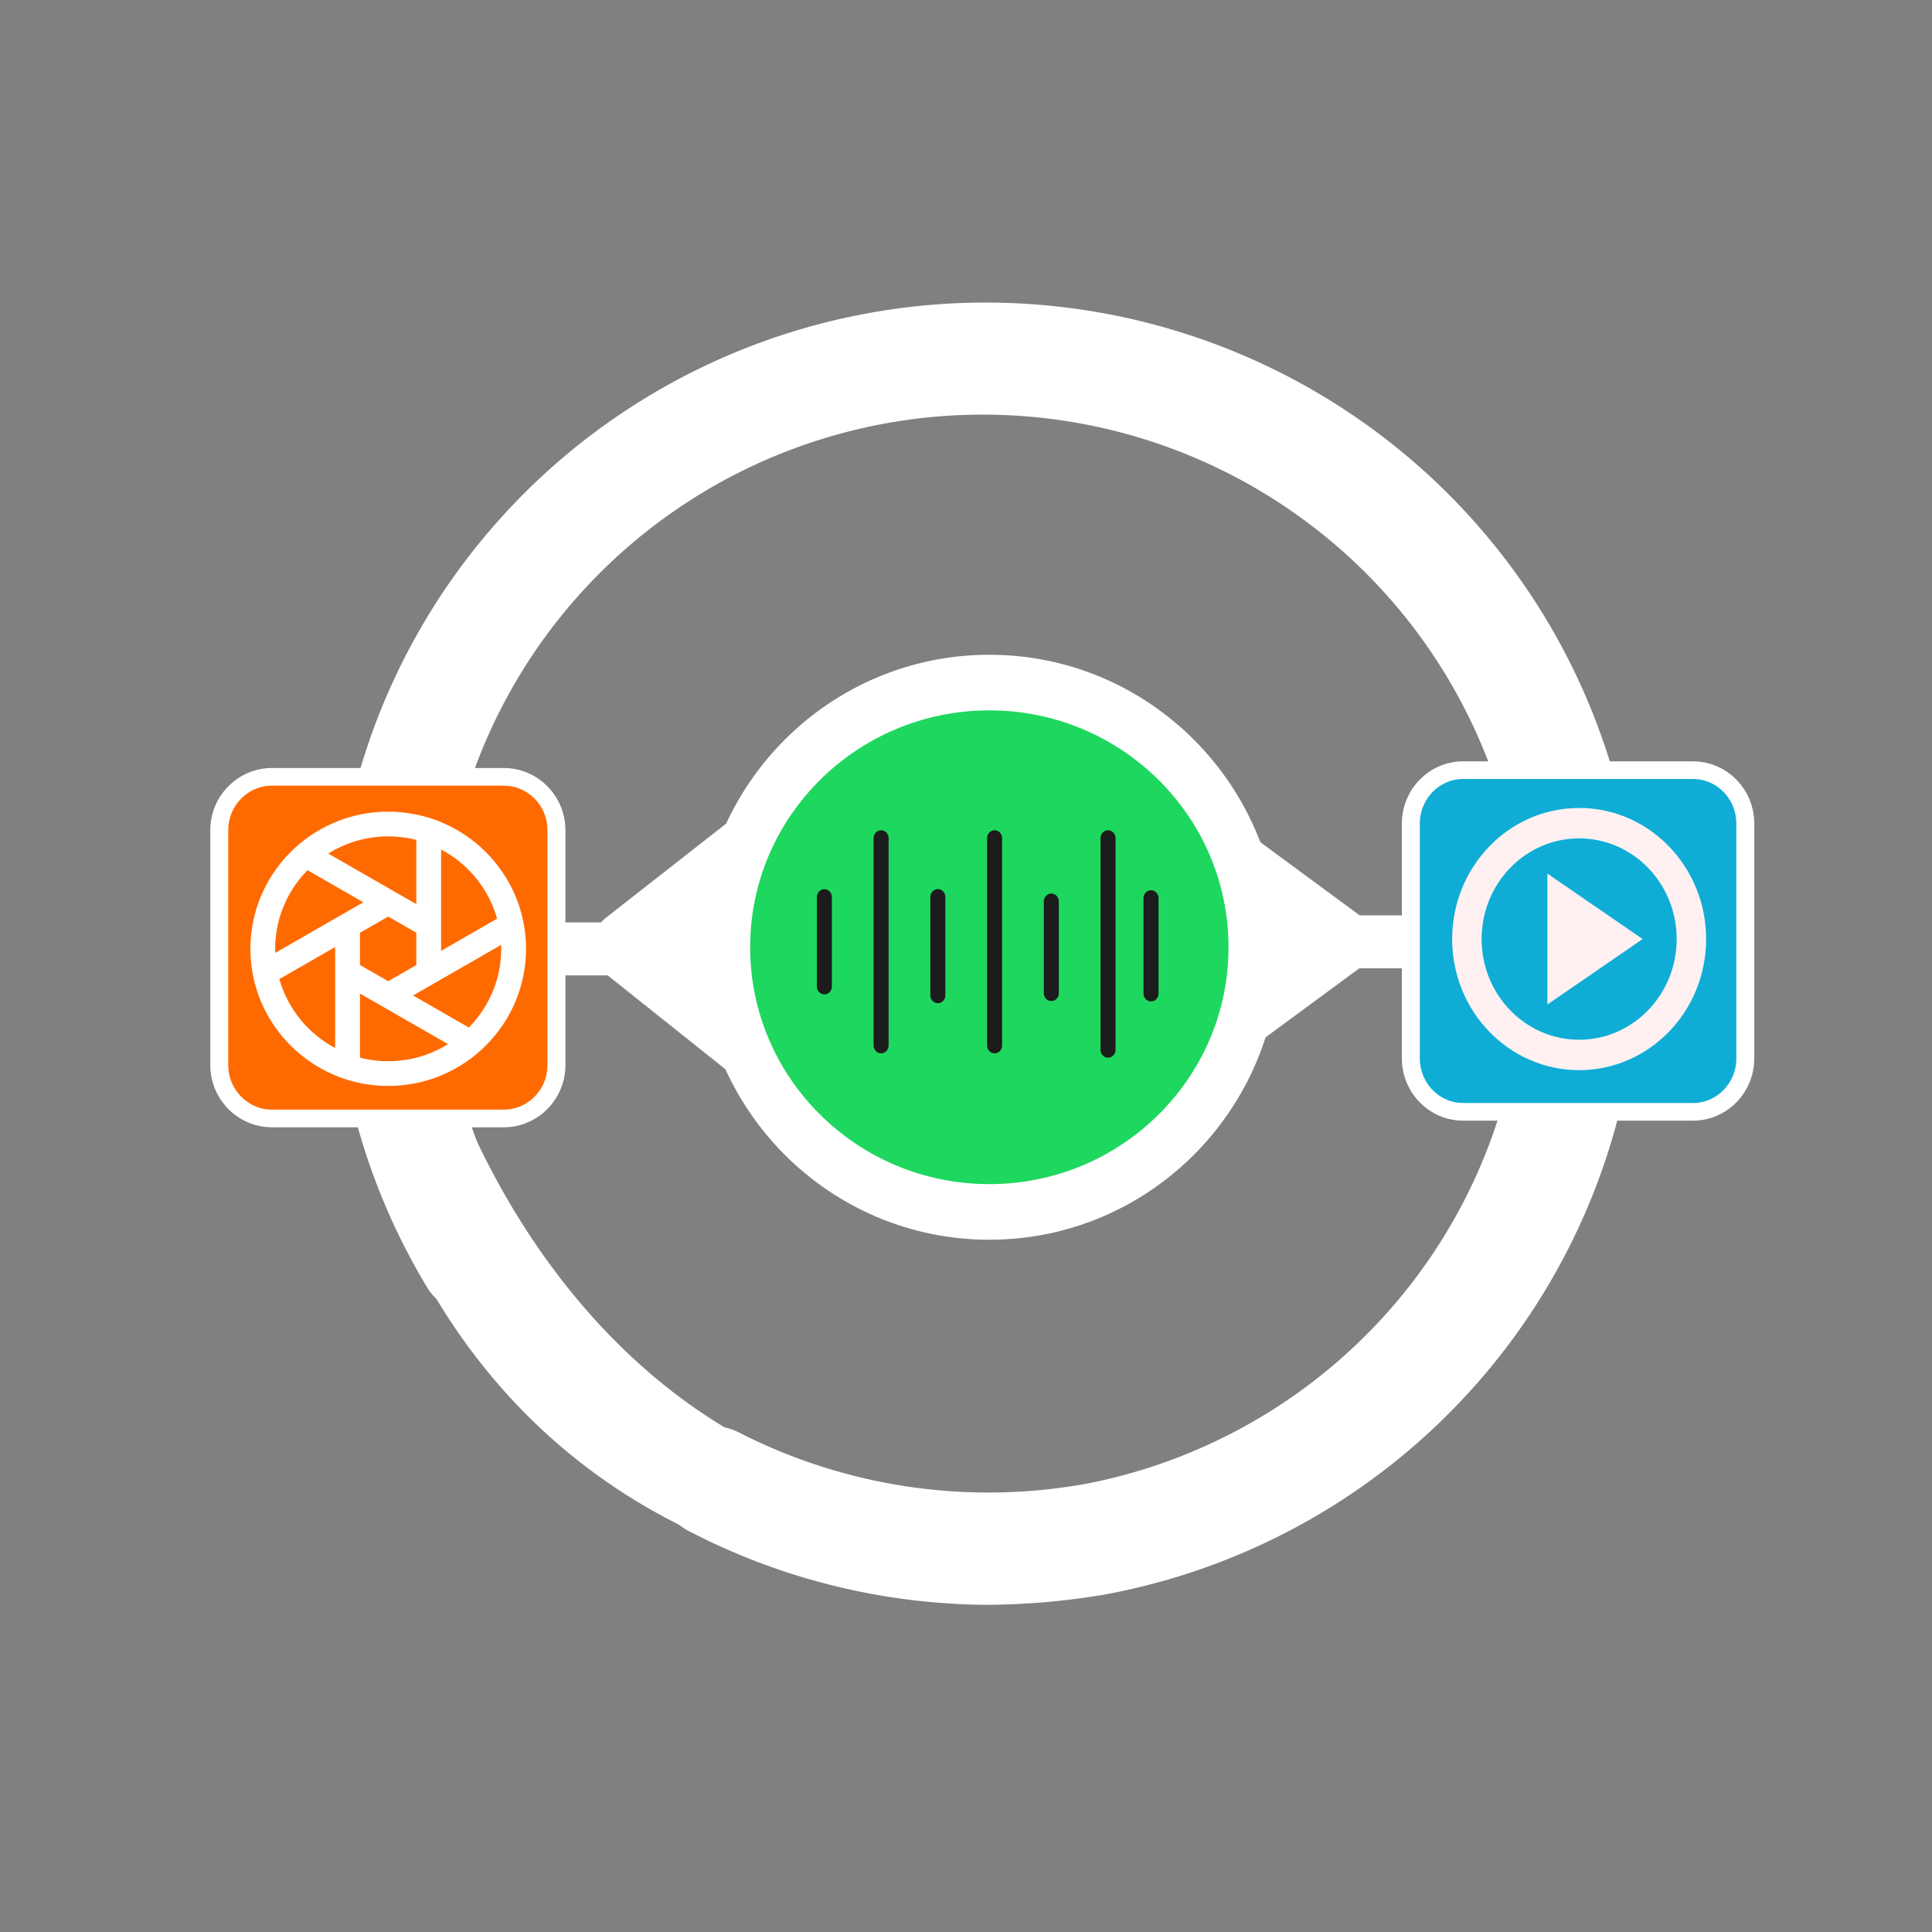 <?xml version="1.0" encoding="utf-8"?>
<svg viewBox="0 0 500 500" xmlns="http://www.w3.org/2000/svg" xmlns:bx="https://boxy-svg.com">
  <rect x="0" y="0" width="500" height="500" fill="#808080" stroke="none"/>
  <g xmlns="http://www.w3.org/2000/svg" viewBox="0 0 500 500" transform="matrix(1, 0, 0, 1, 1.004, 0.061)" bx:workspace="master">
    <title>flexomate</title>
    <g class="cls-2" style="clip-path: url('#clip-0');" transform="matrix(19.315, 0, 0, 19.26, 1.552, 20.626)">
      <title>chat-icon</title>
      <path d="M13.08,20.49a8.75,8.75,0,0,1-4-1,.76.76,0,0,1-.32-1,.75.75,0,0,1,1-.32,7.33,7.33,0,0,0,4.68.69A7.25,7.25,0,1,0,6,10a7.31,7.31,0,0,0,.85,5.49.75.75,0,0,1-.25,1,.75.75,0,0,1-1-.25A8.73,8.73,0,0,1,11.47,3.14a8.75,8.75,0,0,1,3.21,17.21A9.61,9.61,0,0,1,13.08,20.49Z" style="stroke-miterlimit: 1; stroke-width: 0.716px; fill: rgb(255, 255, 255);">
        <title>main-circle</title>
      </path>
      <path d="M 10.264 13.612 C 10.084 13.615 9.912 13.558 9.788 13.454 L 7.991 12.017 C 7.721 11.8 7.729 11.448 8.009 11.24 L 9.932 9.73 C 10.311 9.436 10.947 9.583 11.073 9.993 C 11.133 10.183 11.059 10.385 10.884 10.521 L 9.429 11.649 L 10.704 12.678 C 10.966 12.888 10.966 13.229 10.704 13.44 C 10.59 13.54 10.433 13.601 10.264 13.612 Z" style="stroke-miterlimit: 1; stroke-width: 0.716px; fill: rgb(255, 255, 255);">
        <title>left-arrow</title>
      </path>
      <path d="M 15.834 13.417 C 15.656 13.418 15.485 13.365 15.359 13.271 C 15.097 13.077 15.097 12.762 15.359 12.568 L 16.661 11.606 L 15.215 10.565 C 14.835 10.284 15.008 9.805 15.528 9.702 C 15.77 9.655 16.027 9.705 16.203 9.835 L 18.089 11.228 C 18.352 11.423 18.352 11.737 18.089 11.931 L 16.293 13.258 C 16.174 13.354 16.01 13.411 15.834 13.417 Z" style="stroke-miterlimit: 1; stroke-width: 0.716px; fill: rgb(255, 255, 255);">
        <title>right-arrow</title>
      </path>
    </g>
    <g transform="matrix(0.709, 0, 0, 0.697, 72.486, 60.099)" style="">
      <title>record-icon</title>
      <path d="M 257.239 505.702 C 348.357 505.702 324.514 468.695 246.597 468.695 C 168.681 468.695 98.073 409.874 62.329 318.665 C 58.144 307.989 48.175 303.8 40.066 309.305 C 31.953 314.81 33.026 347.394 37.209 358.068 C 77.882 461.847 165.864 505.702 257.239 505.702 Z" style="stroke-miterlimit: 2.3; stroke-width: 0px; fill: rgb(255, 255, 255);">
        <title>extra-curve</title>
      </path>
      <path opacity="1" stroke-linecap="round" stroke-linejoin="round" d="M 316.504 263.4 C 349.202 263.4 381.899 263.4 414.598 263.4" style="stroke-width: 19.658px; fill: none; stroke: rgb(255, 255, 255);">
        <title>right-line</title>
      </path>
      <path opacity="1" stroke-linecap="round" stroke-linejoin="round" d="M 190.461 266.012 C 158.762 266.012 127.062 266.012 95.365 266.012" style="stroke-width: 19.658px; stroke: rgb(255, 255, 255);" fill="none">
        <title>left-line</title>
      </path>
      <path d="M 99.464 309.13 L 99.464 221.976 C 99.464 211.013 90.84 202.124 80.203 202.124 L -4.355 202.124 C -14.992 202.124 -23.616 211.013 -23.616 221.976 L -23.616 309.13 C -23.616 320.093 -14.992 328.982 -4.355 328.982 L 80.203 328.982 C 90.842 328.982 99.464 320.093 99.464 309.13 Z" style="stroke-miterlimit: 2.3; stroke-width: 6.553px; fill: rgb(255, 106, 0); stroke-linecap: square; stroke: rgb(255, 255, 255);">
        <title>left-square</title>
      </path>
      <path d="M 514.315 199.655 L 430.438 199.655 C 419.887 199.655 411.333 208.544 411.333 219.507 L 411.333 306.661 C 411.333 317.624 419.887 326.514 430.438 326.514 L 514.315 326.514 C 524.866 326.514 533.421 317.624 533.421 306.661 L 533.421 219.507 C 533.421 208.544 524.866 199.655 514.315 199.655 Z" style="stroke-miterlimit: 2.3; stroke-width: 6.553px; fill: rgb(15, 173, 213); stroke-linecap: square; stroke: rgb(255, 255, 255);">
        <title>right-square</title>
      </path>
    </g>
    <path id="path17111" d="M 407.678 209.04 C 389.528 209.04 374.815 224.231 374.815 242.965 C 374.815 261.703 389.528 276.891 407.678 276.891 C 425.824 276.891 440.54 261.703 440.54 242.965 C 440.54 224.231 425.824 209.04 407.678 209.04 Z M 407.678 216.91 C 421.614 216.91 432.919 228.577 432.919 242.965 C 432.919 257.355 421.614 269.024 407.678 269.024 C 393.735 269.024 382.435 257.355 382.435 242.965 C 382.435 228.577 393.735 216.91 407.678 216.91 Z M 399.462 226.028 L 399.462 259.903 L 424.106 242.965 L 399.462 226.028 Z" style="fill: rgb(255, 241, 241);">
      <title>play-icon</title>
    </path>
    <path d="M 99.468 211.495 C 80.626 211.495 65.298 226.744 65.298 245.491 C 65.298 264.235 80.626 279.481 99.468 279.481 C 118.305 279.481 133.634 264.235 133.634 245.491 C 133.634 226.744 118.305 211.495 99.468 211.495 Z M 111.653 217.407 C 120.454 221.197 127.13 228.965 129.386 238.42 L 111.653 248.606 L 111.653 217.407 Z M 99.468 214.895 C 102.514 214.895 105.458 215.342 108.237 216.166 L 108.237 236.524 L 81.122 220.951 C 86.244 217.15 92.597 214.895 99.468 214.895 Z M 108.237 240.452 L 108.237 250.57 L 99.468 255.606 L 90.659 250.548 L 90.659 240.471 L 99.468 235.411 L 108.237 240.452 Z M 68.713 245.491 C 68.713 236.753 72.416 228.859 78.341 223.276 L 96.048 233.448 L 68.922 249.03 C 68.789 247.87 68.713 246.685 68.713 245.491 Z M 87.241 273.559 C 78.473 269.766 71.817 262.02 69.553 252.595 L 87.241 242.434 L 87.241 273.559 Z M 99.468 276.083 C 96.406 276.083 93.451 275.634 90.659 274.804 L 90.659 254.476 L 98.618 259.047 C 98.622 259.048 98.626 259.048 98.628 259.052 L 117.779 270.052 C 112.66 273.838 106.321 276.083 99.468 276.083 Z M 120.563 267.727 L 102.885 257.57 L 130.013 241.984 C 130.146 243.135 130.215 244.306 130.215 245.491 C 130.215 254.241 126.502 262.144 120.563 267.727 Z" style="stroke-width: 3px; stroke: rgb(255, 255, 255); fill: rgb(255, 255, 255);">
      <title>camera-lens</title>
    </path>
    <g transform="matrix(2.608, 0, 0, 2.838, -399.076, -468.901)" style="">
      <title>music-circle</title>
      <ellipse style="stroke-miterlimit: 1; fill: rgb(30, 215, 95); stroke-width: 5.072px; stroke: rgb(255, 255, 255);" cx="250.809" cy="251.581" rx="26.27" ry="24.137">
        <title>main-circle</title>
      </ellipse>
      <g style="" transform="matrix(0.876, 0, 0, 0.846, 30.983, 38.473)">
        <title>music-bars</title>
        <path d="M 232.256 246.491 L 232.256 256.133" stroke-width="1.7" stroke-linecap="round" style="paint-order: fill; fill: rgb(255, 255, 255);" stroke="#1C1C1C"/>
        <path d="M 257.965 246.962 L 257.965 256.851" stroke-width="1.7" stroke-linecap="round" style="fill: rgb(255, 255, 255);" stroke="#1C1C1C"/>
        <path d="M 238.683 240.14 L 238.683 262.485" stroke-width="1.7" stroke-linecap="round" style="fill: rgb(255, 255, 255);" stroke="#1C1C1C"/>
        <path d="M 251.538 240.14 L 251.538 262.485" stroke-width="1.7" stroke-linecap="round" style="fill: rgb(255, 255, 255);" stroke="#1C1C1C"/>
        <path d="M 264.392 240.14 L 264.392 262.955" stroke-width="1.7" stroke-linecap="round" style="fill: rgb(255, 255, 255);" stroke="#1C1C1C"/>
        <path d="M 245.11 246.484 L 245.11 257.08" stroke-width="1.7" stroke-linecap="round" style="fill: rgb(255, 255, 255);" stroke="#1C1C1C"/>
        <path d="M 269.259 246.606 L 269.259 256.894" stroke-width="1.7" stroke-linecap="round" style="fill: rgb(255, 255, 255);" stroke="#1C1C1C"/>
      </g>
    </g>
  </g>
</svg>